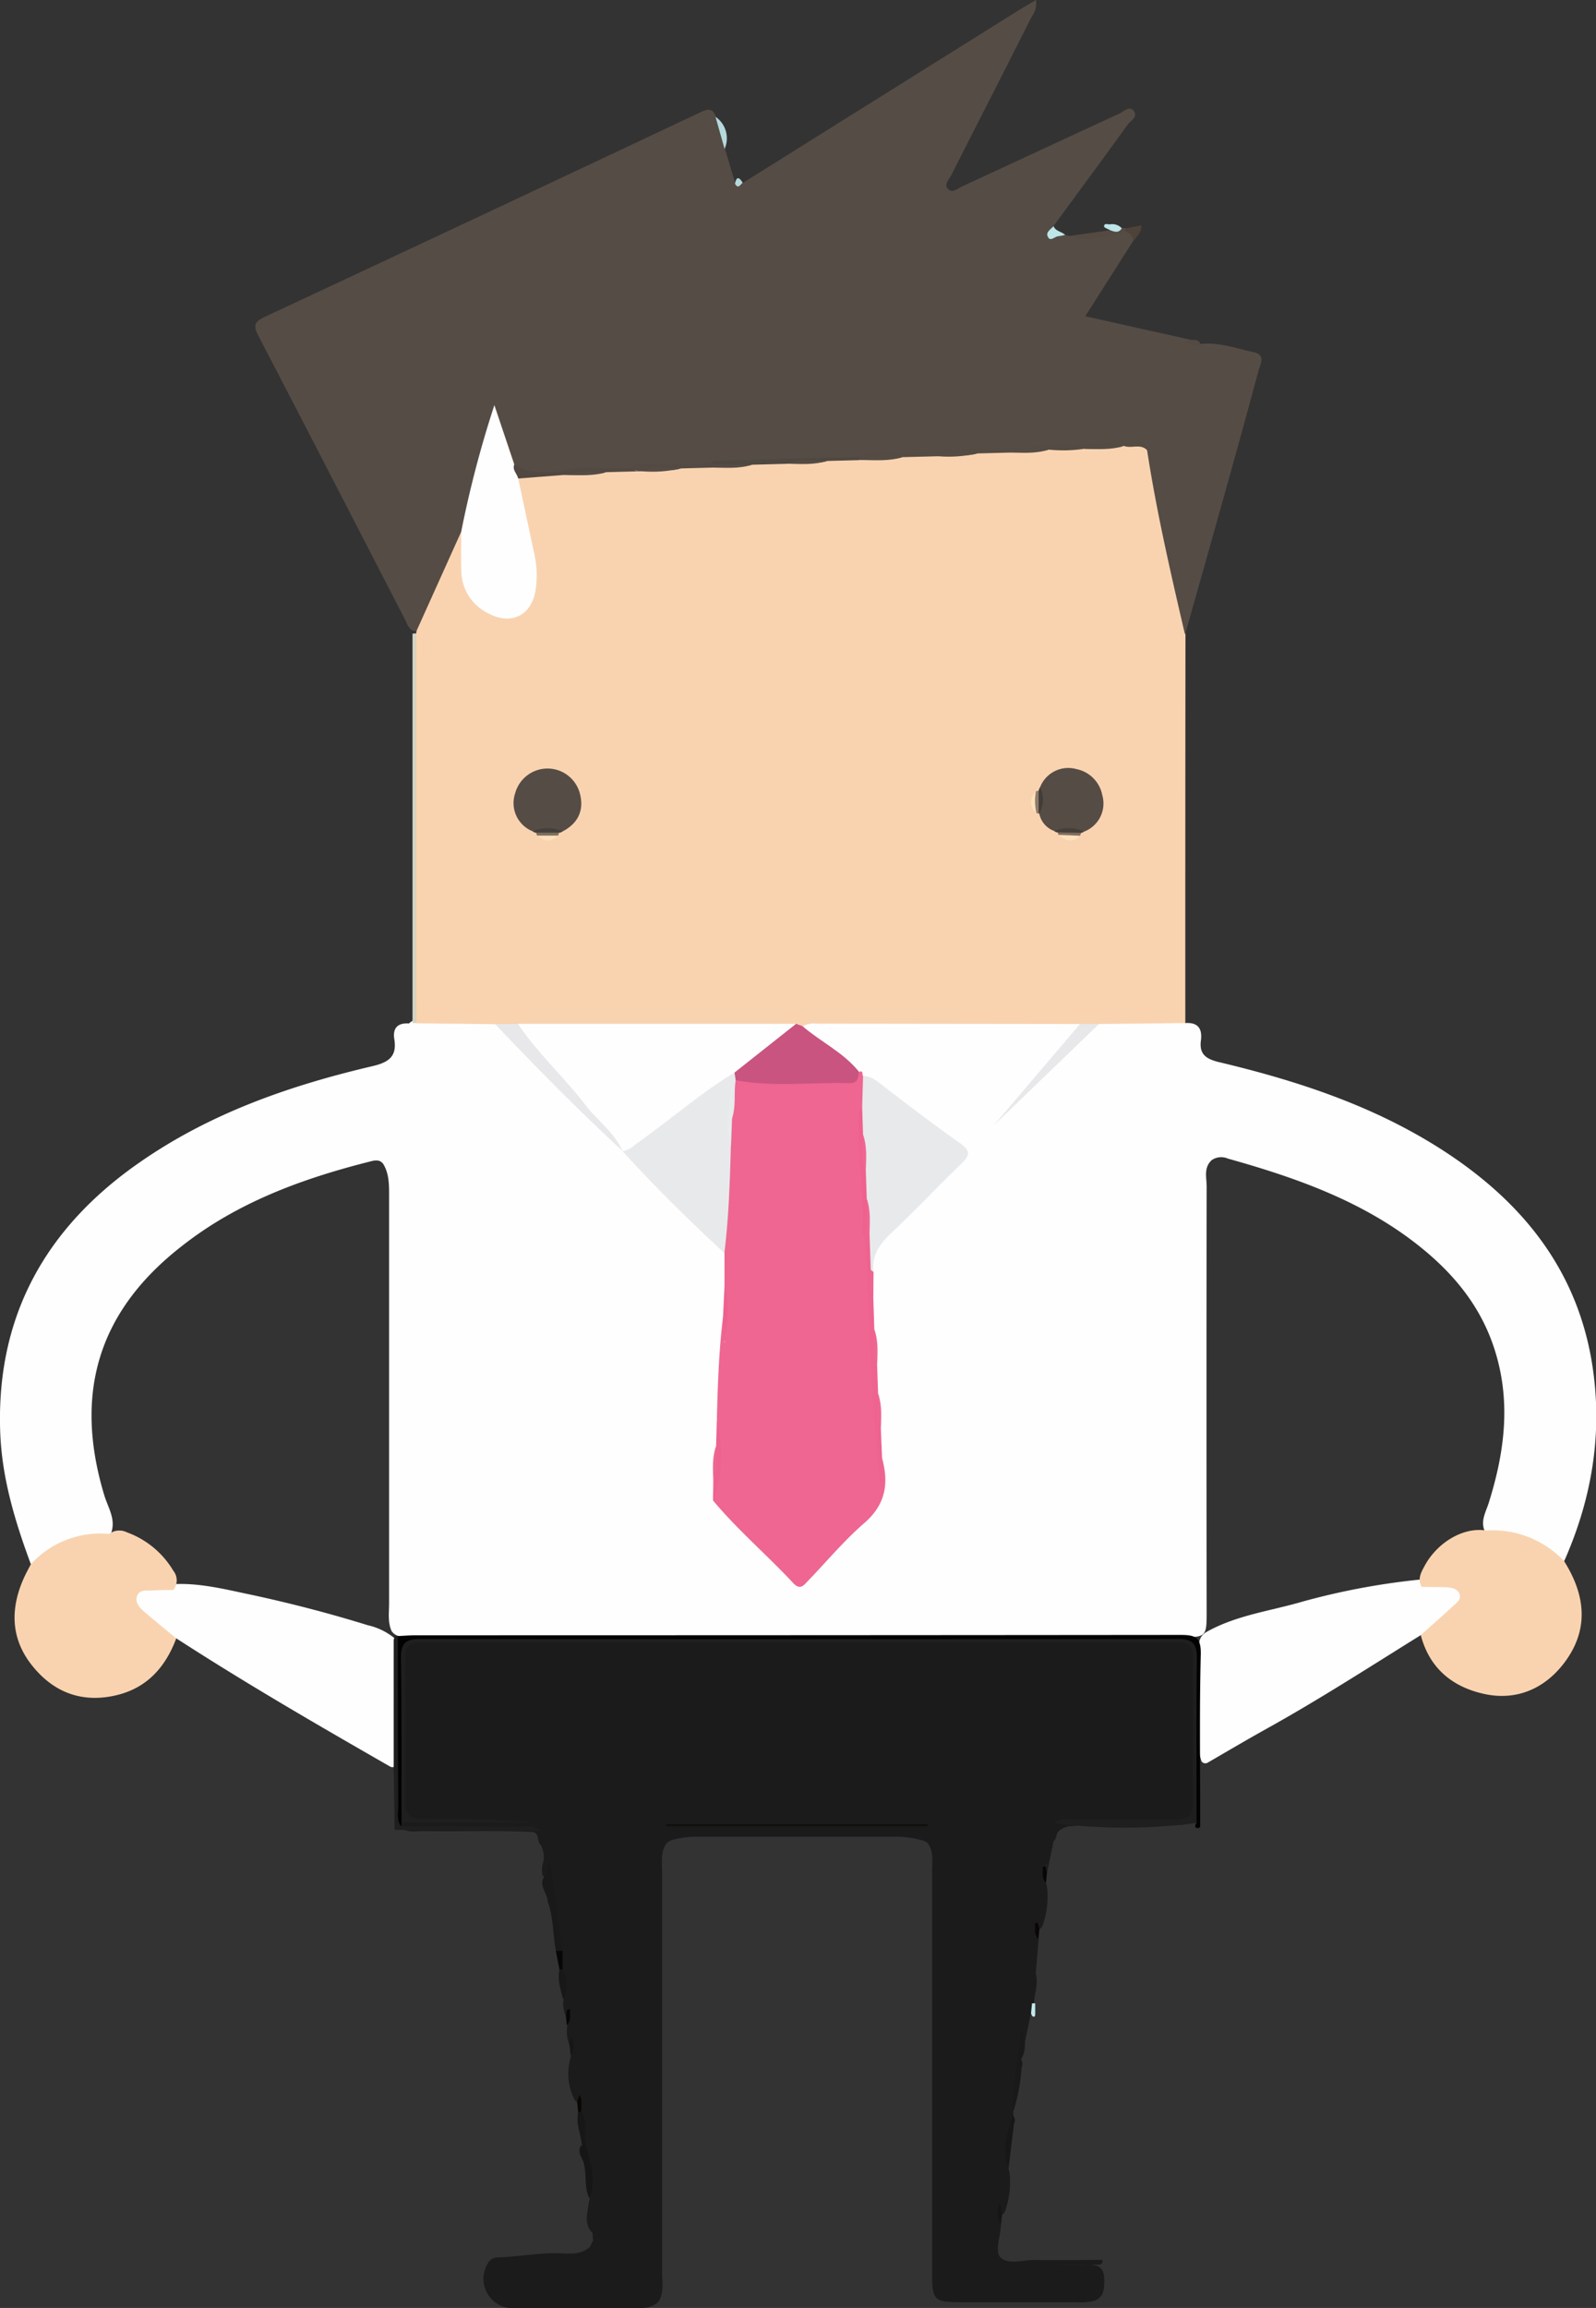 <svg xmlns="http://www.w3.org/2000/svg" viewBox="0 0 305.88 442.05"><rect x="0" y="0" width="305.88" height="442.05" fill="#333333" stroke="none"/><defs><style>.cls-1{fill:#fefefe;}.cls-2{fill:#f9d3b0;}.cls-3{fill:#554c45;}.cls-4{fill:#1b1b1b;}.cls-5{fill:#d5d3c3;}.cls-6{fill:#191919;}.cls-7{fill:#181918;}.cls-8{fill:#171616;}.cls-9{fill:#544a42;}.cls-10{fill:#171717;}.cls-11{fill:#b5d9dc;}.cls-12{fill:#181818;}.cls-13{fill:#bde4e8;}.cls-14{fill:#4e4239;}.cls-15{fill:#bee5e8;}.cls-16{fill:#161616;}.cls-17{fill:#090606;}.cls-18{fill:#161615;}.cls-19{fill:#080504;}.cls-20{fill:#0a0606;}.cls-21{fill:#544a43;}.cls-22{fill:#090706;}.cls-23{fill:#090705;}.cls-24{fill:#b5d9db;}.cls-25{fill:#c4eaec;}.cls-26{fill:#ee6691;}.cls-27{fill:#e8e9eb;}.cls-28{fill:#c9547f;}.cls-29{fill:#e8e8ea;}.cls-30{fill:#e7e8ea;}.cls-31{fill:#ee6390;}.cls-32{fill:#ee6290;}.cls-33{fill:#ee618f;}.cls-34{fill:#fed3a9;}.cls-35{fill:#544b43;}.cls-36{fill:#4f4840;}.cls-37{fill:#534b43;}.cls-38{fill:#514942;}.cls-39{fill:#504841;}.cls-40{fill:#463f39;}.cls-41{fill:#fee0ba;}.cls-42{fill:#443f3a;}.cls-43{fill:#433d39;}.cls-44{fill:#fee1ba;}.cls-45{fill:#80705f;}.cls-46{fill:#817061;}.cls-47{fill:#fee3bd;}.cls-48{fill:#907d6b;}.cls-49{fill:#1f1f1f;}.cls-50{fill:#020202;}.cls-51{fill:#0f0e0c;}.cls-52{fill:#ef618e;}.cls-53{fill:#e8eced;}</style></defs><title>cher</title><g id="Calque_2" data-name="Calque 2"><g id="Calque_3" data-name="Calque 3"><path class="cls-1" d="M227.17,195.95c2.36-.16,3.27,1,3,3.26-.39,2.74,1,3.64,3.53,4.24,15.88,3.78,31.24,8.91,44.88,18.24,14.12,9.67,23.81,22.34,26.56,39.57,2.08,13.07,0,25.63-5.33,37.69-.22.09-.5.25-.67.15-4.56-2.66-9.61-4.05-14.55-5.76-.92-2,.18-3.73.74-5.51,3.14-10,4.37-20,.82-30.24-2.56-7.39-7.24-13.19-13.09-18.06-11-9.16-24.18-13.82-37.72-17.62a3.23,3.23,0,0,0-3.08.27c-1.62,1.44-1,3.37-1,5.09q-.06,40.79,0,81.59c0,4.53-.13,4.72-4.57,4.72q-73.68,0-147.37,0a9.62,9.62,0,0,1-3.2-.31,2.5,2.5,0,0,1-1.07-.87c-.77-1.71-.48-3.53-.48-5.31q0-38.92,0-77.83c0-2.16.06-4.32-1.08-6.26-.68-1-1.66-.77-2.58-.53-13,3.28-25.4,7.82-36,16.15C18.8,251.11,14.08,266.89,20,286.44c.74,2.43,2.41,4.8,1.14,7.56A3.21,3.21,0,0,1,19,295.09,19.88,19.88,0,0,0,8.55,299a2.66,2.66,0,0,1-2.65.56c-3-8.09-5.5-16.35-5.85-25-.89-22.38,8.68-39.45,26.82-52,13.5-9.37,28.71-14.66,44.53-18.36,3.1-.73,4.71-1.85,4.17-5.17-.34-2.13.66-3.14,2.79-3a6.67,6.67,0,0,1,1-.69,6.44,6.44,0,0,1,1.2-.27A54.27,54.27,0,0,1,94,194.85c3.38,1.69,5.79,4.55,8.28,7.25C108,208.23,114,214,120,219.86c6.24,5.67,12,11.86,18,17.74a6.27,6.27,0,0,1,2,2.92,35.65,35.65,0,0,1,.32,6,39.24,39.24,0,0,0-.59,5.67,7.83,7.83,0,0,0-.54,3.16c.81,5.36-.45,10.68-.26,16a34.8,34.8,0,0,0-.59,5.59,18.91,18.91,0,0,0-.64,6.35,7.52,7.52,0,0,0,.58,3.09c2,4.12,5.73,6.7,8.82,9.8,7,7,5,6.95,12.07.09,2-1.92,3.85-3.94,5.83-5.85,3.45-3.33,4.51-7.17,2.93-11.71-.07-1.71,0-3.41,0-5.12a19,19,0,0,0-.62-6.52c-.17-1.84-.07-3.69-.1-5.53,0-2.24.15-4.5-.62-6.67-.18-2-.07-4.07-.1-6.1q0-2.28,0-4.56c-.6-3.94,1.09-6.85,3.88-9.47,3.84-3.6,7.5-7.4,11.19-11.15,2.61-2.65,2.59-2.83-.46-5.14-5.24-4-10.55-7.86-15.76-11.87-.48-.25-.07-1.67-1.29-1-3.34-1.78-6.11-4.33-9-6.68-1.07-.86-2.16-2-.68-3.55a5.18,5.18,0,0,1,3.41-.86c15.52-.05,31-.13,46.55,0a4.9,4.9,0,0,1,1.4.21c2.3.92,1.89,2.39.75,4-2.11,2.92-4.85,5.27-7.25,7.93s-4.55,5.23-6.5,7c3.93-4.31,8.52-9.15,13-14.06,1.76-1.92,3.51-3.94,6.09-4.89,3.94-.4,7.88-.18,11.81-.19A4.71,4.71,0,0,1,227.17,195.95Z"/><path class="cls-2" d="M227.17,195.95l-16.51.18c-1.22.56-2.44,1.3-3.64,0l-50.43-.06a4.43,4.43,0,0,0-2.76.5c-.69.82-1.63.62-2.52.63-16.8.76-33.6.55-50.39.14a7.17,7.17,0,0,0-1.42.13c-1.74.27-3.13-.68-4.61-1.31L79.8,196a2,2,0,0,1-.37-1.29c0-24,.05-48,0-72.06a2.4,2.4,0,0,1,.31-1.31,1.4,1.4,0,0,0,.08-.37,6.29,6.29,0,0,1,.45-4.17c1.75-4,3.39-8.12,5.26-12.11.61-1.31,1-3,3.12-2.82,1.75,1.75,1.23,4,1.25,6.09,0,2.89.78,5.46,3.14,7.25,1.63,1.23,3.5,2.25,5.62,1.19,1.9-1,2.44-2.83,2.64-4.78.31-3.13-.43-6.15-1-9.19-.42-2.22-1.09-4.39-1.57-6.59-.33-1.5-.71-3.06.43-4.44,2.55-1.86,5.5-1.2,8.32-1.32h1.22c2.39,0,4.82.23,7.15-.61,2-.19,4.05-.07,6.08-.11h1.21c2.42,0,4.85.19,7.2-.63,2.07-.16,4.14-.06,6.21-.09,2.48,0,5,.21,7.38-.62,2.3-.18,4.6-.06,6.9-.1,2.46-.06,4.94.25,7.33-.6,2-.21,4.1-.08,6.16-.12h1.22c2.43,0,4.88.18,7.24-.63,2.29-.16,4.57-.06,6.86-.09,2.48,0,5,.22,7.39-.61,2.09-.19,4.19-.07,6.28-.11,2.48,0,5,.21,7.41-.62,2.3-.19,4.61-.06,6.92-.1,2.49,0,5,.22,7.44-.61,1.92-.06,3.93-.49,5.44,1.25,1.17,1.74,1.24,3.82,1.67,5.78,1.66,7.55,3.21,15.11,4.82,22.67.53,2.47.22,5,.19,7.46Q227.16,158.75,227.17,195.95Z"/><path class="cls-3" d="M88.39,101.85l-8.6,19.08c-1.49-.16-1.75-1.46-2.28-2.49-9.33-18.05-18.61-36.13-28-54.14-1.06-2-.7-2.7,1.27-3.63q41.75-19.48,83.42-39.15c1.4-.66,2.38-.91,3,.84,1,1.93,1.94,3.89,1.74,6.16l2,6.65a6.17,6.17,0,0,1,1.48-.17L194.7,2.3c1.17-.73,2.37-1.42,3.85-2.3.25,1.83-.6,2.75-1.09,3.73-5,9.94-10.09,19.84-15.12,29.77-.41.81-1.41,1.75-.76,2.57.9,1.13,2,0,2.89-.4,10-4.61,20-9.28,30-13.88.88-.4,2-1.65,2.84-.52s-.65,1.85-1.21,2.63c-4.69,6.5-9.45,12.95-14.19,19.41-.46,2.17,1.58,1,2.23,1.67l.78.21c3.84.94,7.38-1,11.11-1.16,1.51.06,1.62.91,1.17,2.08L208,60.57l20.16,4.5c.27,1.08,1.3.41,1.87.81,3.53-.4,6.81.85,10.17,1.55,2.54.53,1.29,2.43.95,3.72-2.09,7.85-4.27,15.68-6.46,23.51q-3.76,13.45-7.58,26.89c-2.71-11.68-5.43-23.37-7.25-35.23-.54-1.83-2.09-1.36-3.29-1.29-15.11,1-30.24,1.36-45.34,2.45-2.26.16-4.55-.24-6.78.34-9.17.13-18.31,1-27.48,1.16-5.41.7-10.89.43-16.31,1-4.48.21-9,.35-13.44.66-2.94-.29-6,1.26-8.83-.68C96,88.1,96.15,85.07,94.78,82.3A134.64,134.64,0,0,0,90.88,97C90.5,98.81,90.57,100.94,88.39,101.85Z"/><path class="cls-4" d="M201.93,352.62l-1.27,6.07c-.49-.29-.43-.75-.39-1.21.42.24.4-.62.39-.55a4.93,4.93,0,0,0-.2,3.74l.21.76a16.67,16.67,0,0,1-.94,7.64,3.79,3.79,0,0,1-.5.43.92.92,0,0,1-.42-.5c0-.09,0,.08,0,.09.06.79-.19,1.61.25,2.36L198.5,378c.56,1.9-.22,3.73-.33,5.6-.28.67.19,1.56-.6,2.09l-1.17,5.55c-.19,0-.51-.52-.55-.1-.41,4.53-1.27,9-1.71,13.53l.05-.08c-.24,3.6-1.8,7.08-.91,10.77l.19.75a16.41,16.41,0,0,1-.94,7.64l-.48.49c-.5-.26-.45-.74-.47-1.19,0,.36,0,.72,0,1.09a3.6,3.6,0,0,0,.27,2c-.13,2.11-1.16,5-.18,6.13,1.46,1.65,4.45.53,6.79.58,4.27.09,8.54,0,12.81,0a.67.67,0,0,1-.67.9h-13c2.34-.07,6.73.08,11.12,0,2,0,2.88.85,2.91,2.76s0,3.71-2.29,4.27a13.82,13.82,0,0,1-3.22.17q-11,0-21.92,0c-5.18,0-5.56-.38-5.56-5.49q0-38.45,0-76.9c0-1.88.38-3.86-.85-5.56a3,3,0,0,0-1.12-.53,19.48,19.48,0,0,0-5.68-.67q-18.46,0-36.93,0a18.18,18.18,0,0,0-5.31.64,3.09,3.09,0,0,0-1.05.66c-1.17,1.74-.8,3.71-.8,5.59q0,38.38,0,76.77c0,1.77.35,3.6-.63,5.27-1.15,1.32-2.72,1.35-4.28,1.37-7.88.06-15.77.11-23.65,0a5.62,5.62,0,0,1-4.83-8.6,2.18,2.18,0,0,1,2.06-1.14c4.17-.14,8.28-1,12.49-.76,1.78.11,3.61.07,5.05-1.3.17-.4.36-.8.56-1.19l-.13-1.44c-1.73-1.72-.91-3.77-.72-5.74l.19-.75c.49-3.68-.76-7.19-1.1-10.79-.13-1.81-.43-3.61-.61-5.41a10,10,0,0,1-.18-2.46c0-.47-.46-.45-.19-.05s-.72,0-.27.21a3.47,3.47,0,0,1-.5-.42,10.93,10.93,0,0,1-.94-7.65l.19-.75a3.75,3.75,0,0,0,.27-2,3.93,3.93,0,0,0,0-.74.91.91,0,0,1-.45.85,7.45,7.45,0,0,1-.53-3.84,2.64,2.64,0,0,0,.24-2c-.13-.7-.24.31-.44.07a5.1,5.1,0,0,1-.5-3.1c.48-2-.2-4-.43-6a21.38,21.38,0,0,0-.38-3.21c0-4.93-2-9.61-2-14.55-.41,0-.85.35-1.22-.15a5,5,0,0,1,.19-2.69,5.16,5.16,0,0,0-.5-3.12c-.87-.6-.18-2.09-1.42-2.48-7-.38-14.09-.05-21.13-.19-1.4,0-2.88.36-4.18-.56a.82.82,0,0,1,.31-1.16c6.94-.17,13.88,0,19.16-.07-4.42,0-10.49-.07-16.56,0-2.35,0-3.25-.93-3.26-3.16q0-14.18,0-28.37c0-2.54,1.22-3.73,3.74-3.71,1.2,0,2.39,0,3.59,0h138.6c1.08,0,2.16,0,3.23,0,2.7-.08,3.93,1.18,3.93,3.89,0,9.34,0,18.67,0,28,0,2.92-1.36,4-4.18,4-6.94.09-13.88-.33-20.8.24a9.11,9.11,0,0,0-1.07.42,2.32,2.32,0,0,0-.84.64C202.37,351.37,202.56,352.2,201.93,352.62Z"/><path class="cls-1" d="M74.79,338.37c-13.82-7.93-27.61-15.9-41-24.57-3.8-.07-6-2.71-7.92-5.38-1.53-2.13-.52-4.17,2-5,1.77-.56,3.55-.14,5.32,0,5.07-.28,10,1,14.82,2,7.58,1.63,15.09,3.57,22.5,5.87a12.35,12.35,0,0,1,5.62,2.93c.51,8,.88,15.91-.19,23.85A.87.87,0,0,1,74.79,338.37Z"/><path class="cls-1" d="M272.3,313.18c-9.84,6.11-19.57,12.4-29.68,18-3.75,2.09-7.45,4.28-11.17,6.43a.87.87,0,0,1-1.19-.3c-1.18-3.6-.39-7.31-.54-11-.14-3.33,0-6.66,0-10,0-1.45,0-2.89,1.52-3.74,5.72-3.22,12.23-4,18.39-5.81a135.91,135.91,0,0,1,22.53-4.22c1.88.34,3.76-.5,5.66.11,2.88.93,3.79,3.08,1.88,5.43S275.84,313.1,272.3,313.18Z"/><path class="cls-2" d="M272.3,313.18c2.12-1.9,4.26-3.78,6.34-5.71.59-.54,1.4-1.12,1.12-2.07s-1.32-1.31-2.29-1.36c-1.66-.08-3.33-.07-5-.1-.84-1.48-.13-2.75.55-4,2.48-4.6,7.55-7.51,11.79-6.79A18.78,18.78,0,0,1,299.76,299c4.23,6.69,4.85,13.45-.28,19.89-3.68,4.61-8.81,6.76-14.62,5.64C278.6,323.28,274,319.7,272.3,313.18Z"/><path class="cls-2" d="M33.2,304.54c-1.31,0-2.62,0-3.92.09-1.14.06-2.62-.27-3.05,1.18-.37,1.28.67,2.23,1.55,3,2,1.72,4,3.33,6,5-2.05,5.47-5.57,9.47-11.43,10.87-6.74,1.61-12.31-.6-16.45-6C2,313.58,2,307.91,4.62,302.14c.39-.86.86-1.7,1.29-2.54a18,18,0,0,1,15-5.8,3.25,3.25,0,0,1,3.39-.32,17.19,17.19,0,0,1,8.93,7.39A2.91,2.91,0,0,1,33.2,304.54Z"/><path class="cls-5" d="M79.06,195.94q0-37.28,0-74.56a5.24,5.24,0,0,1,.64-.08l.11.75a5.18,5.18,0,0,1,.32,2.8q0,33.83,0,67.67a5,5,0,0,1-.33,2.8q0,.32,0,.63Z"/><path class="cls-6" d="M104.44,359.25l.94-3,2.45,17.35a.84.84,0,0,1-1.3,0c-.61-3.11-.43-6.35-1.57-9.37C105,362.58,103,361.1,104.44,359.25Z"/><path class="cls-7" d="M194.15,404.62c-.29-5.25,1.15-10.31,1.51-15.63,1,.63.47,1.54.75,2.2a5.48,5.48,0,0,1-.74,3.3,1.26,1.26,0,0,1,.12,1.43A35,35,0,0,1,194.15,404.62Z"/><path class="cls-8" d="M112.16,410.28c.74,3.56,2.29,7.05.8,10.77-1.26-2.47-.2-5.4-1.54-7.86a2.26,2.26,0,0,1-.13-2.21l.25.05A1.12,1.12,0,0,1,112.16,410.28Z"/><path class="cls-9" d="M215.67,44.38c-3.55.76-7,2.27-10.75.82l7.83-1.11a3.21,3.21,0,0,1,2.24-.37,1.11,1.11,0,0,1,.69,0Q216.4,44.07,215.67,44.38Z"/><path class="cls-10" d="M193.29,415.31c-1.45-3.74,0-7.23.91-10.77v.72a1.31,1.31,0,0,1,.14,1.47Z"/><path class="cls-10" d="M112.16,410.28l-.61.75c-.19-2.17-1.25-4.25-.73-6.51q.3-.62.59,0C112.77,406.3,111.91,408.37,112.16,410.28Z"/><path class="cls-11" d="M138.87,28.53l-1.74-6.16A5,5,0,0,1,138.87,28.53Z"/><path class="cls-12" d="M107.82,377.22a5.69,5.69,0,0,1,.12,5.74c-.49-1.88-1.15-3.74-.71-5.74Q107.52,376.5,107.82,377.22Z"/><path class="cls-13" d="M215,43.72c-.61,1-1.42.66-2.24.37-.41-.24-1.16-.48-1.16-.71,0-.73.71-.38,1.11-.41A2.53,2.53,0,0,1,215,43.72Z"/><path class="cls-14" d="M215.67,44.38q0-.31,0-.62l3.08-.59c0,1.44-.88,2.14-1.56,3A1.76,1.76,0,0,0,215.67,44.38Z"/><path class="cls-15" d="M204.13,45c-.45.09-.9.21-1.35.25-.69.07-1.53,1.17-2,0-.36-.83.63-1.36,1.15-1.93C202.3,44.34,203.48,44.31,204.13,45Z"/><path class="cls-16" d="M109.17,391.82l.25-2c.5,1.34.93,2.66-.05,3.93Z"/><path class="cls-17" d="M107.82,377.22h-.6l-.69-3.57h1.3Q107.82,375.43,107.82,377.22Z"/><path class="cls-18" d="M191.86,426.09c-.91-1.23-.71-2.57-.44-4,.86.61.37,1.48.63,2.13Z"/><path class="cls-19" d="M200.46,360.66a2.83,2.83,0,0,1-.58-2.24c0-.34-.24-.94.38-.94.13,0,.26.78.39,1.2Z"/><path class="cls-20" d="M108.44,386.06c.13-.43.21-1.21.39-1.23.67-.08.39.57.41.9a2.7,2.7,0,0,1-.6,2.25Z"/><path class="cls-21" d="M230.07,65.88a1.92,1.92,0,0,1-2.27,0c-1.25-.75.25-.5.4-.78C228.93,65.09,229.72,65,230.07,65.88Z"/><path class="cls-22" d="M111.4,404.53h-.59l-.2-2,.45-1.27a2.43,2.43,0,0,1,.33.77C111.44,402.88,111.41,403.71,111.4,404.53Z"/><path class="cls-23" d="M199,371.45a2.77,2.77,0,0,1-.59-2.25c0-.34-.25-1,.4-.92.15,0,.26.79.39,1.22Z"/><path class="cls-24" d="M142.34,35c-.46.34-.86,1.32-1.48.17C141.18,33.62,141.73,34,142.34,35Z"/><path class="cls-25" d="M197.79,383.7h.61c0,.68,0,1.36,0,2,0,.26,0,.76-.49.5-.16-.08-.21-.38-.31-.59Z"/><path class="cls-26" d="M137.4,271.58c.16-6.59.4-13.17,1.21-19.71,1.05,1.63.23,3.38.44,4.59-.16,1-.87.54-.4.64.18,0,.29,0,.3-.15a53.08,53.08,0,0,0-.1-10.52V240a32.64,32.64,0,0,1-.41-14.05,35.66,35.66,0,0,0,.16-6,41,41,0,0,0,.62-5.79c1.11-2.37-.12-5.2,1.48-7.48,2.38-1.12,4.91-.49,7.37-.55,4.27-.11,8.55,0,12.83-.07,1.28,0,2.64.25,3.73-.76.93-.38.52.54.79.81,1.72,1.67,1.45,3.78,1.31,5.86a30.36,30.36,0,0,0-.47,13.4c.62,3.5,0,7.12.31,10.67.82,4.83.13,9.71.43,14.58.65,10.42,1.56,20.84,1.62,30.61-.08,1.16-.58,1.09-.34.89.87-.72-.23-2.08.77-2.84,1.33,4.82.7,8.89-3.41,12.44-3.86,3.34-7.17,7.32-10.72,11-.82.85-1.53,1.94-2.86.53-5-5.38-10.68-10.18-15.41-15.87C137.33,282.11,138,276.87,137.4,271.58Z"/><path class="cls-27" d="M141,206.89c-.4,2.44.11,5-.72,7.37-.89-2-.45-4-.31-5.95a66.11,66.11,0,0,0,.1,11.43c-.19,6.77-.41,13.53-1.24,20.26-6.76-6.24-13.32-12.69-19.51-19.5l.16-.49c2.92-3.75,7.17-5.87,10.76-8.8a72,72,0,0,1,6.63-4.88c1.26-.81,2.54-1.94,4.24-.9A1.2,1.2,0,0,1,141,206.89Z"/><path class="cls-27" d="M165.24,211.93l.17-5.87a5,5,0,0,1,2.9,1.2c5.22,4,10.42,8,15.77,11.76,2,1.42,1.77,2.31.21,3.82-4.55,4.41-8.89,9-13.5,13.36-2.22,2.09-3.75,4.26-3.38,7.42a.67.67,0,0,1-.93-.49c-.12-2.24.1-4.51-.39-6.73-.15-2.23.26-4.5-.33-6.71-.18-1.83.19-3.69-.33-5.5-.27-2.24.23-4.52-.39-6.74C165.07,215.61,164.73,213.75,165.24,211.93Z"/><path class="cls-28" d="M141,206.89l-.23-1.48c-.39-1.44.59-2.26,1.51-3,3.17-2.51,6.17-5.3,10.25-6.33l1.27.46c3.48,3,7.8,5,10.79,8.69,0,1.16-.26,2.26-1.69,2.22C155.63,207.25,148.29,208.27,141,206.89Z"/><path class="cls-29" d="M94.87,196.13l4.35,0c4.59,2.28,6.9,6.86,10.29,10.34,3.08,3.17,5.78,6.7,8.69,10,1,1.11,2.37,2.25,1.13,4h0C110.88,212.69,102.81,204.48,94.87,196.13Z"/><path class="cls-30" d="M207,196.11l3.64,0L190.42,215.6Z"/><path class="cls-31" d="M166.65,236.32l.23,6.89c.66,1.72-.12,3.57.49,5.29l.2,6.18c.73,2.21-.14,4.55.53,6.77l.19,5.48c.73,2.2-.14,4.53.53,6.74l.23,5.55q0,2.81,0,5.62c-1-4.31-1.07-8.66-1.42-13-.85-10.54-1.07-21.12-1.59-31.69a29.78,29.78,0,0,0-.69-3.85,1.05,1.05,0,0,1,.66-.4A.9.9,0,0,1,166.65,236.32Z"/><path class="cls-32" d="M137.4,271.58c1,5.32,1.32,10.6-.75,15.77l.06-3.61c.66-2.21-.2-4.54.53-6.74Z"/><path class="cls-33" d="M138.85,246.42c1.26,3.67.37,7.38,0,11.09l-.26-5.64Z"/><path class="cls-26" d="M137.24,277c-.12,2.25.63,4.57-.53,6.74C136.64,281.46,136.45,279.19,137.24,277Z"/><path class="cls-26" d="M168.82,273.67c-1.16-2.17-.41-4.48-.53-6.74C169.07,269.13,168.9,271.41,168.82,273.67Z"/><path class="cls-26" d="M168.11,261.45c-1.16-2.18-.41-4.5-.53-6.76C168.38,256.89,168.17,259.18,168.11,261.45Z"/><path class="cls-26" d="M167.38,248.51c-1-1.68-.47-3.51-.49-5.29a4.6,4.6,0,0,0,.53.41Q167.39,246.07,167.38,248.51Z"/><path class="cls-1" d="M119.33,220.51c-1.55-3.58-4.78-5.82-7.08-8.81-4.13-5.37-9.21-10-13-15.6h53.32l-11.77,9.31c-6.71,4.07-12.6,9.27-19,13.78A5.08,5.08,0,0,1,119.33,220.51Z"/><path class="cls-1" d="M88.39,101.85A207.23,207.23,0,0,1,94.75,77.6L98.58,89c.51.83,1.48,1.53.75,2.71q1.57,7.33,3.13,14.66a18.63,18.63,0,0,1,.22,6.41c-.68,5.08-4.68,7.09-9.15,4.67a9.12,9.12,0,0,1-5.11-8C88.32,106.86,88.4,104.35,88.39,101.85Z"/><path class="cls-3" d="M102.13,159.24a5.83,5.83,0,0,1-3.38-7.36,6.42,6.42,0,0,1,12.36,0c.89,3.23-.26,5.81-3.33,7.39A10,10,0,0,1,102.13,159.24Z"/><path class="cls-3" d="M202.07,159.17a4.47,4.47,0,0,1-2.9-3.4c-.83-1.68,0-3.3.15-4.95a5.8,5.8,0,0,1,7-3.51,6.31,6.31,0,0,1,4.94,5,5.76,5.76,0,0,1-3.57,7A9.93,9.93,0,0,1,202.07,159.17Z"/><path class="cls-34" d="M79.82,195.32q0-36.64,0-73.27c1,1.13.67,2.5.68,3.78q0,32.85,0,65.71C80.51,192.83,80.81,194.2,79.82,195.32Z"/><path class="cls-35" d="M164.63,87.51a5.74,5.74,0,0,1,2-.66c6.33.39,12.6-.63,18.91-.82,10.23-.3,20.44-.94,30.67-1.35,1.38-.06,3.29-.72,3.72,1.64-1.28-1.48-3.09-.32-4.55-.92-2.48.8-5.08-.12-7.57.56a27.46,27.46,0,0,1-6.81.16c-2.48.8-5.09-.13-7.57.57l-6.11.16c-2.47.78-5.06-.12-7.54.54l-6.82.17c-2.48.79-5.07-.12-7.56.55l-.75,0Q163.89,87.81,164.63,87.51Z"/><path class="cls-36" d="M164.63,87.51q0,.31,0,.62l-6.09.16c-2.48.76-5.07-.13-7.55.54l-6.81.18c-2.39.6-4.81.23-7.22.25a.64.64,0,0,1-.36-1Z"/><path class="cls-37" d="M136.59,88.23q0,.36,0,.72.73.31,0,.61l-6.08.16c-2.47.79-5.07-.12-7.55.55l-.77,0c-.4-.38-1.09-.07-1.42-.62,2.46-1.43,5.14-.45,7.7-.7S134,89.5,136.59,88.23Z"/><path class="cls-38" d="M120.77,89.66l1.42.62-6.06.16c-2.48.78-5.07-.12-7.56.54l-.76,0a1.08,1.08,0,0,1-.7-.61C111.6,88.82,116.23,90.07,120.77,89.66Z"/><path class="cls-39" d="M107.11,90.38l.7.61-8.49.66c-.21-.91-1.19-1.62-.75-2.71C101.17,90.93,104.2,90.3,107.11,90.38Z"/><path class="cls-3" d="M136.59,89.56q0-.3,0-.61l7.58.05C141.69,89.82,139.13,89.58,136.59,89.56Z"/><path class="cls-3" d="M123,90.26c2.44-1.19,5-.36,7.55-.55A24.06,24.06,0,0,1,123,90.26Z"/><path class="cls-3" d="M179.75,87.38c2.44-1.18,5-.36,7.54-.54A24.1,24.1,0,0,1,179.75,87.38Z"/><path class="cls-3" d="M193.41,86.68c2.45-1.22,5-.35,7.57-.57C198.5,86.95,195.94,86.7,193.41,86.68Z"/><path class="cls-3" d="M165.37,88.11c2.44-1.2,5-.35,7.56-.55C170.45,88.34,167.91,88.14,165.37,88.11Z"/><path class="cls-3" d="M151,88.82c2.44-1.18,5-.39,7.55-.54C156.06,89.06,153.52,88.88,151,88.82Z"/><path class="cls-3" d="M108.58,91c2.45-1.19,5-.37,7.55-.54C113.66,91.21,111.11,91,108.58,91Z"/><path class="cls-3" d="M207.78,86c2.45-1.21,5-.35,7.57-.56C212.88,86.21,210.32,86,207.78,86Z"/><path class="cls-40" d="M202.07,159.17a6.75,6.75,0,0,1,5.65.11.81.81,0,0,1-.54.24,4.24,4.24,0,0,1-4.5-.08A.88.88,0,0,1,202.07,159.17Z"/><path class="cls-41" d="M107,160c-1.34,1.34-2.68,1.28-4,0A3.38,3.38,0,0,1,107,160Z"/><path class="cls-42" d="M102.13,159.24a6.69,6.69,0,0,1,5.65,0,.84.84,0,0,1-.57.25,7.83,7.83,0,0,1-4.5,0A.86.86,0,0,1,102.13,159.24Z"/><path class="cls-43" d="M199.32,150.83a4.88,4.88,0,0,1-.15,4.95l-.08.07a4,4,0,0,1,0-4.43A1,1,0,0,1,199.32,150.83Z"/><path class="cls-44" d="M207,160.08c-1.45,1.45-2.81.95-4.15-.17A8,8,0,0,1,207,160.08Z"/><path class="cls-45" d="M102.7,159.48h4.5a5,5,0,0,0-.25.57h-4Q102.83,159.76,102.7,159.48Z"/><path class="cls-46" d="M207,160.08l-4.15-.17q-.05-.24-.13-.47l4.5.08Q207.08,159.8,207,160.08Z"/><path class="cls-47" d="M198.64,155.73c-1.39-1.37-1.29-2.77-.09-4.19A10.61,10.61,0,0,1,198.64,155.73Z"/><path class="cls-48" d="M198.64,155.73a9.84,9.84,0,0,1-.09-4.19,3.71,3.71,0,0,0,.51-.12l0,4.43Z"/><path class="cls-49" d="M202,349.19c1.11-1,2.48-.71,3.77-.71,6.47,0,12.94-.08,19.4,0,2.36,0,3.5-.58,3.46-3.21-.11-9.22-.08-18.44,0-27.67,0-2.15-.79-3.13-3-3-.71.06-1.44,0-2.16,0H82.67c-5,0-5,0-5,5.16,0,8.38.08,16.77,0,25.15,0,2.66.87,3.58,3.53,3.52a164.13,164.13,0,0,1,20.44.67H77c-.92-.84-.74-2-.74-3,0-9.7.05-19.4-.06-29.1,0-2.64.79-3.5,3.5-3.5q73.48.11,147,.05c1.54,0,3.14-.36,3.09,2.19-.2,11.13.22,22.26-.23,33.39A106.48,106.48,0,0,1,202,349.19Z"/><path class="cls-50" d="M229.33,349.18c0-10.53-.09-21.07.06-31.6,0-2.87-.92-3.67-3.72-3.67q-72.54.1-145.09,0c-2.79,0-3.77.78-3.73,3.66.16,10.53.09,21.07.11,31.6q0,.33-.11.65c-1.15.08-1-.8-1-1.45,0-11.46-.08-22.92,0-34.38,0-.21.21-.42.33-.63,1.19-.05,2.38-.15,3.58-.15q73.22,0,146.44-.07c2.95,0,4,.43,3.93,3.76-.27,11-.1,22-.11,33a.61.61,0,0,1-.85.13A.66.66,0,0,1,229.33,349.18Z"/><path class="cls-49" d="M76.24,313.38c0,10.76,0,21.52.09,32.27,0,1.4-.37,2.88.52,4.18,7.52,0,15,0,22.57.08,1.39,0,2.9-.4,4.1.74l-27.89-.17-.18-12.1q0-12.19,0-24.37a.8.8,0,0,0,.12-.63A.86.86,0,0,1,76.24,313.38Z"/><path class="cls-51" d="M177.79,349.75H127.7v-.34h50.13Z"/><path class="cls-52" d="M166.06,236.32h-.72c.5-6.9-1-13.72-.72-20.61.06-1.28-.28-2.64.61-3.79l.18,5.46c.73,2.18-.14,4.49.52,6.68l.19,5.58A14.57,14.57,0,0,1,166.06,236.32Z"/><path class="cls-53" d="M140.09,219.75c-1.3-3.91-.33-7.87.21-11.83q0,3.17,0,6.34Z"/><path class="cls-26" d="M166.06,236.32l.07-6.68c.77,2.18.55,4.44.52,6.68Z"/><path class="cls-26" d="M165.94,224.06c-1.14-2.15-.42-4.44-.52-6.67C166.2,219.56,166,221.82,165.94,224.06Z"/></g></g></svg>